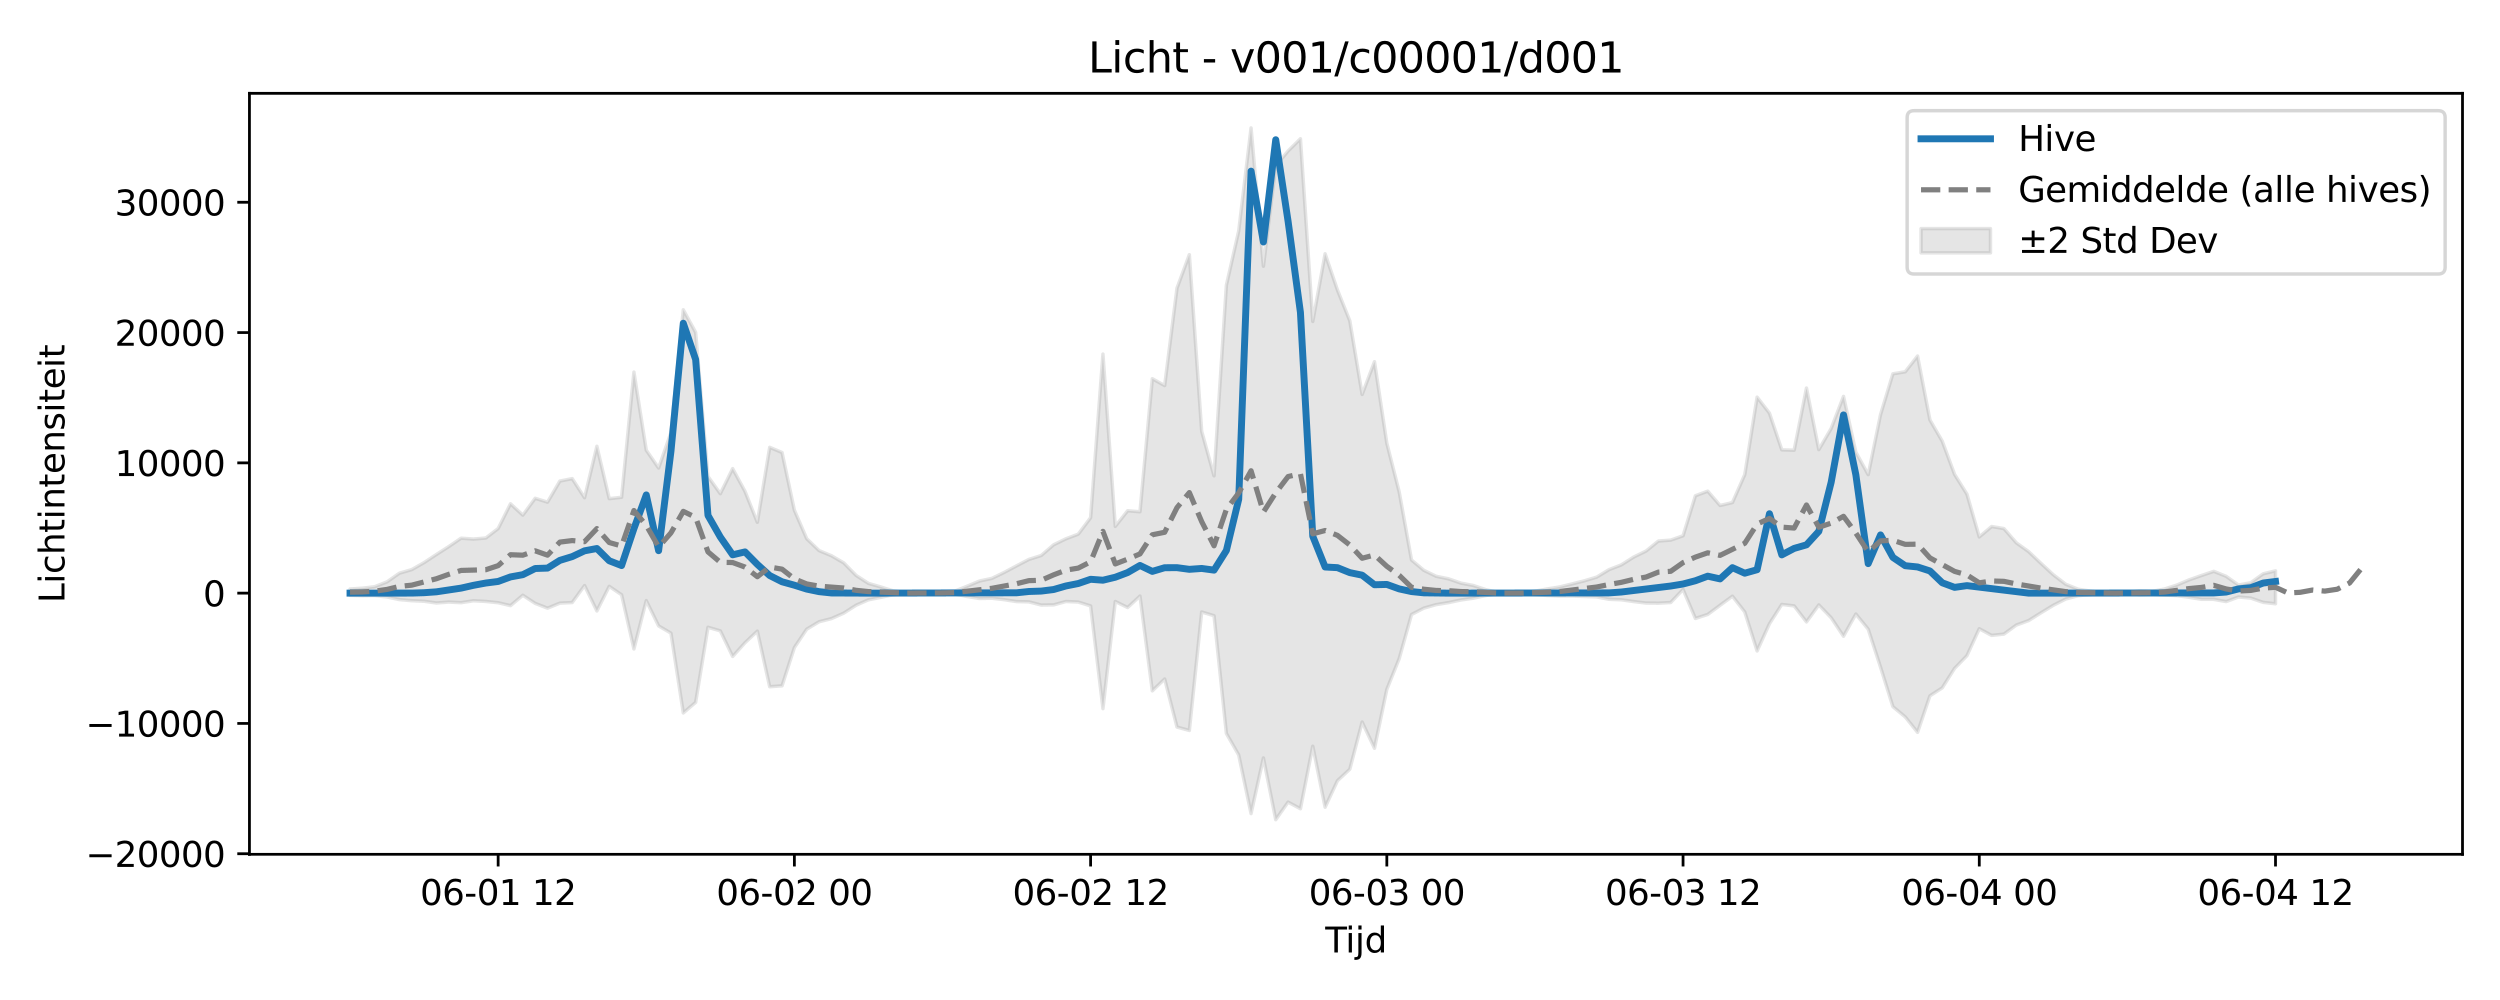 <?xml version="1.0" encoding="utf-8" standalone="no"?>
<!DOCTYPE svg PUBLIC "-//W3C//DTD SVG 1.1//EN"
  "http://www.w3.org/Graphics/SVG/1.1/DTD/svg11.dtd">
<svg xmlns:xlink="http://www.w3.org/1999/xlink" width="720pt" height="288pt" viewBox="0 0 720 288" xmlns="http://www.w3.org/2000/svg" version="1.1">
 <defs>
  <style type="text/css">*{stroke-linejoin: round; stroke-linecap: butt}</style>
 </defs>
 <g id="figure_1">
  <g id="patch_1">
   <path d="M 0 288 
L 720 288 
L 720 0 
L 0 0 
z
" style="fill: #ffffff"/>
  </g>
  <g id="axes_1">
   <g id="patch_2">
    <path d="M 71.84 246.04 
L 709.2 246.04 
L 709.2 26.88 
L 71.84 26.88 
z
" style="fill: #ffffff"/>
   </g>
   <g id="FillBetweenPolyCollection_1">
    <defs>
     <path id="m3bc9ae8de8" d="M 100.811 -118.368 
L 100.811 -116.542 
L 104.366 -116.411 
L 107.92 -116.476 
L 111.475 -116.068 
L 115.03 -115.317 
L 118.584 -115 
L 122.139 -114.838 
L 125.694 -114.338 
L 129.249 -114.604 
L 132.803 -114.428 
L 136.358 -114.98 
L 139.913 -114.783 
L 143.467 -114.416 
L 147.022 -113.574 
L 150.577 -116.566 
L 154.132 -114.227 
L 157.686 -112.846 
L 161.241 -114.295 
L 164.796 -114.468 
L 168.35 -119.355 
L 171.905 -112.042 
L 175.46 -119.131 
L 179.015 -116.706 
L 182.569 -101.097 
L 186.124 -115.022 
L 189.679 -107.732 
L 193.233 -105.656 
L 196.788 -82.675 
L 200.343 -85.717 
L 203.898 -107.345 
L 207.452 -106.304 
L 211.007 -98.937 
L 214.562 -102.887 
L 218.116 -106.236 
L 221.671 -90.218 
L 225.226 -90.483 
L 228.781 -101.502 
L 232.335 -106.797 
L 235.89 -108.932 
L 239.445 -109.838 
L 242.999 -111.414 
L 246.554 -113.691 
L 250.109 -115.256 
L 253.664 -115.963 
L 257.218 -116.721 
L 260.773 -117.114 
L 264.328 -117.173 
L 267.882 -117.147 
L 271.437 -116.974 
L 274.992 -116.913 
L 278.547 -116.209 
L 282.101 -115.632 
L 285.656 -115.706 
L 289.211 -115.296 
L 292.765 -114.743 
L 296.32 -114.662 
L 299.875 -113.744 
L 303.43 -113.79 
L 306.984 -114.767 
L 310.539 -114.609 
L 314.094 -113.494 
L 317.648 -83.909 
L 321.203 -114.769 
L 324.758 -113.027 
L 328.313 -116.335 
L 331.867 -89.032 
L 335.422 -92.454 
L 338.977 -78.601 
L 342.531 -77.619 
L 346.086 -111.748 
L 349.641 -110.667 
L 353.196 -76.762 
L 356.75 -70.55 
L 360.305 -53.676 
L 363.86 -69.714 
L 367.414 -51.922 
L 370.969 -56.99 
L 374.524 -55.078 
L 378.079 -73.093 
L 381.633 -55.512 
L 385.188 -63.145 
L 388.743 -66.466 
L 392.297 -80.051 
L 395.852 -72.497 
L 399.407 -89.466 
L 402.961 -98.288 
L 406.516 -111.013 
L 410.071 -112.862 
L 413.626 -113.867 
L 417.18 -114.45 
L 420.735 -115.207 
L 424.29 -115.715 
L 427.844 -116.474 
L 431.399 -117.042 
L 434.954 -117.163 
L 438.509 -117.105 
L 442.063 -116.818 
L 445.618 -116.49 
L 449.173 -116.327 
L 452.727 -116.335 
L 456.282 -116.211 
L 459.837 -116.088 
L 463.392 -115.4 
L 466.946 -115.257 
L 470.501 -114.748 
L 474.056 -114.319 
L 477.61 -114.281 
L 481.165 -114.474 
L 484.72 -118.237 
L 488.275 -109.886 
L 491.829 -111.037 
L 495.384 -113.679 
L 498.939 -116.298 
L 502.493 -111.75 
L 506.048 -100.527 
L 509.603 -108.36 
L 513.158 -113.921 
L 516.712 -113.504 
L 520.267 -108.886 
L 523.822 -113.78 
L 527.376 -110.085 
L 530.931 -104.758 
L 534.486 -111.155 
L 538.041 -106.798 
L 541.595 -95.864 
L 545.15 -84.483 
L 548.705 -81.524 
L 552.259 -77.085 
L 555.814 -87.599 
L 559.369 -89.896 
L 562.924 -95.508 
L 566.478 -99.164 
L 570.033 -106.927 
L 573.588 -105.001 
L 577.142 -105.38 
L 580.697 -107.979 
L 584.252 -109.278 
L 587.807 -111.51 
L 591.361 -113.676 
L 594.916 -115.475 
L 598.471 -116.423 
L 602.025 -116.783 
L 605.58 -117.111 
L 609.135 -117.161 
L 612.69 -117.074 
L 616.244 -116.767 
L 619.799 -116.905 
L 623.354 -116.623 
L 626.908 -116.463 
L 630.463 -115.977 
L 634.018 -115.4 
L 637.573 -115.385 
L 641.127 -114.74 
L 644.682 -116.063 
L 648.237 -115.742 
L 651.791 -114.517 
L 655.346 -114.112 
L 655.346 -123.602 
L 655.346 -123.602 
L 651.791 -122.743 
L 648.237 -120.179 
L 644.682 -119.507 
L 641.127 -122.024 
L 637.573 -123.455 
L 634.018 -122.253 
L 630.463 -121.003 
L 626.908 -119.496 
L 623.354 -118.355 
L 619.799 -117.7 
L 616.244 -117.825 
L 612.69 -117.336 
L 609.135 -117.202 
L 605.58 -117.274 
L 602.025 -117.771 
L 598.471 -118.316 
L 594.916 -119.749 
L 591.361 -122.471 
L 587.807 -125.749 
L 584.252 -129.126 
L 580.697 -131.671 
L 577.142 -135.767 
L 573.588 -136.364 
L 570.033 -133.36 
L 566.478 -145.688 
L 562.924 -151.374 
L 559.369 -160.934 
L 555.814 -167.066 
L 552.259 -185.469 
L 548.705 -180.927 
L 545.15 -180.34 
L 541.595 -168.589 
L 538.041 -151.301 
L 534.486 -157.775 
L 530.931 -173.839 
L 527.376 -164.59 
L 523.822 -158.505 
L 520.267 -176.241 
L 516.712 -158.339 
L 513.158 -158.448 
L 509.603 -169.01 
L 506.048 -173.617 
L 502.493 -151.319 
L 498.939 -143.264 
L 495.384 -142.425 
L 491.829 -146.547 
L 488.275 -145.221 
L 484.72 -133.698 
L 481.165 -132.447 
L 477.61 -132.18 
L 474.056 -129.299 
L 470.501 -127.566 
L 466.946 -125.317 
L 463.392 -123.938 
L 459.837 -121.782 
L 456.282 -120.725 
L 452.727 -119.825 
L 449.173 -118.956 
L 445.618 -118.391 
L 442.063 -117.731 
L 438.509 -117.281 
L 434.954 -117.197 
L 431.399 -117.373 
L 427.844 -118.205 
L 424.29 -119.386 
L 420.735 -120.063 
L 417.18 -121.301 
L 413.626 -122.028 
L 410.071 -123.747 
L 406.516 -126.723 
L 402.961 -146.358 
L 399.407 -160.338 
L 395.852 -183.832 
L 392.297 -174.4 
L 388.743 -195.613 
L 385.188 -204.48 
L 381.633 -214.916 
L 378.079 -195.42 
L 374.524 -248.044 
L 370.969 -244.509 
L 367.414 -240.238 
L 363.86 -211.309 
L 360.305 -251.158 
L 356.75 -221.505 
L 353.196 -205.843 
L 349.641 -150.961 
L 346.086 -163.799 
L 342.531 -214.655 
L 338.977 -205.022 
L 335.422 -176.954 
L 331.867 -178.935 
L 328.313 -140.609 
L 324.758 -140.908 
L 321.203 -136.405 
L 317.648 -186.025 
L 314.094 -138.908 
L 310.539 -134.164 
L 306.984 -132.825 
L 303.43 -131.094 
L 299.875 -128.018 
L 296.32 -126.888 
L 292.765 -125.036 
L 289.211 -123.146 
L 285.656 -121.424 
L 282.101 -120.665 
L 278.547 -119.182 
L 274.992 -117.756 
L 271.437 -117.513 
L 267.882 -117.219 
L 264.328 -117.181 
L 260.773 -117.267 
L 257.218 -117.843 
L 253.664 -118.955 
L 250.109 -119.991 
L 246.554 -122.285 
L 242.999 -125.894 
L 239.445 -127.955 
L 235.89 -129.436 
L 232.335 -132.858 
L 228.781 -141.063 
L 225.226 -157.684 
L 221.671 -159.173 
L 218.116 -137.577 
L 214.562 -146.487 
L 211.007 -153.04 
L 207.452 -145.812 
L 203.898 -150.787 
L 200.343 -192.274 
L 196.788 -198.785 
L 193.233 -163.417 
L 189.679 -153.207 
L 186.124 -158.351 
L 182.569 -180.84 
L 179.015 -144.785 
L 175.46 -144.386 
L 171.905 -159.477 
L 168.35 -144.65 
L 164.796 -150.162 
L 161.241 -149.453 
L 157.686 -143.379 
L 154.132 -144.494 
L 150.577 -139.647 
L 147.022 -142.907 
L 143.467 -135.78 
L 139.913 -133.05 
L 136.358 -132.753 
L 132.803 -133.004 
L 129.249 -130.592 
L 125.694 -128.315 
L 122.139 -125.974 
L 118.584 -123.953 
L 115.03 -122.923 
L 111.475 -120.432 
L 107.92 -119.028 
L 104.366 -118.608 
L 100.811 -118.368 
z
" style="stroke: #808080; stroke-opacity: 0.2"/>
    </defs>
    <g clip-path="url(#p874b147597)">
     <use xlink:href="#m3bc9ae8de8" x="0" y="288" style="fill: #808080; fill-opacity: 0.2; stroke: #808080; stroke-opacity: 0.2"/>
    </g>
   </g>
   <g id="matplotlib.axis_1">
    <g id="xtick_1">
     <g id="line2d_1">
      <defs>
       <path id="m1752531f76" d="M 0 0 
L 0 3.5 
" style="stroke: #000000; stroke-width: 0.8"/>
      </defs>
      <g>
       <use xlink:href="#m1752531f76" x="143.467" y="246.04" style="stroke: #000000; stroke-width: 0.8"/>
      </g>
     </g>
     <g id="text_1">
      <!-- 06-01 12 -->
      <g transform="translate(120.987 260.638) scale(0.1 -0.1)">
       <defs>
        <path id="DejaVuSans-30" d="M 2034 4250 
Q 1547 4250 1301 3770 
Q 1056 3291 1056 2328 
Q 1056 1369 1301 889 
Q 1547 409 2034 409 
Q 2525 409 2770 889 
Q 3016 1369 3016 2328 
Q 3016 3291 2770 3770 
Q 2525 4250 2034 4250 
z
M 2034 4750 
Q 2819 4750 3233 4129 
Q 3647 3509 3647 2328 
Q 3647 1150 3233 529 
Q 2819 -91 2034 -91 
Q 1250 -91 836 529 
Q 422 1150 422 2328 
Q 422 3509 836 4129 
Q 1250 4750 2034 4750 
z
" transform="scale(0.016)"/>
        <path id="DejaVuSans-36" d="M 2113 2584 
Q 1688 2584 1439 2293 
Q 1191 2003 1191 1497 
Q 1191 994 1439 701 
Q 1688 409 2113 409 
Q 2538 409 2786 701 
Q 3034 994 3034 1497 
Q 3034 2003 2786 2293 
Q 2538 2584 2113 2584 
z
M 3366 4563 
L 3366 3988 
Q 3128 4100 2886 4159 
Q 2644 4219 2406 4219 
Q 1781 4219 1451 3797 
Q 1122 3375 1075 2522 
Q 1259 2794 1537 2939 
Q 1816 3084 2150 3084 
Q 2853 3084 3261 2657 
Q 3669 2231 3669 1497 
Q 3669 778 3244 343 
Q 2819 -91 2113 -91 
Q 1303 -91 875 529 
Q 447 1150 447 2328 
Q 447 3434 972 4092 
Q 1497 4750 2381 4750 
Q 2619 4750 2861 4703 
Q 3103 4656 3366 4563 
z
" transform="scale(0.016)"/>
        <path id="DejaVuSans-2d" d="M 313 2009 
L 1997 2009 
L 1997 1497 
L 313 1497 
L 313 2009 
z
" transform="scale(0.016)"/>
        <path id="DejaVuSans-31" d="M 794 531 
L 1825 531 
L 1825 4091 
L 703 3866 
L 703 4441 
L 1819 4666 
L 2450 4666 
L 2450 531 
L 3481 531 
L 3481 0 
L 794 0 
L 794 531 
z
" transform="scale(0.016)"/>
        <path id="DejaVuSans-20" transform="scale(0.016)"/>
        <path id="DejaVuSans-32" d="M 1228 531 
L 3431 531 
L 3431 0 
L 469 0 
L 469 531 
Q 828 903 1448 1529 
Q 2069 2156 2228 2338 
Q 2531 2678 2651 2914 
Q 2772 3150 2772 3378 
Q 2772 3750 2511 3984 
Q 2250 4219 1831 4219 
Q 1534 4219 1204 4116 
Q 875 4013 500 3803 
L 500 4441 
Q 881 4594 1212 4672 
Q 1544 4750 1819 4750 
Q 2544 4750 2975 4387 
Q 3406 4025 3406 3419 
Q 3406 3131 3298 2873 
Q 3191 2616 2906 2266 
Q 2828 2175 2409 1742 
Q 1991 1309 1228 531 
z
" transform="scale(0.016)"/>
       </defs>
       <use xlink:href="#DejaVuSans-30"/>
       <use xlink:href="#DejaVuSans-36" transform="translate(63.623 0)"/>
       <use xlink:href="#DejaVuSans-2d" transform="translate(127.246 0)"/>
       <use xlink:href="#DejaVuSans-30" transform="translate(163.33 0)"/>
       <use xlink:href="#DejaVuSans-31" transform="translate(226.953 0)"/>
       <use xlink:href="#DejaVuSans-20" transform="translate(290.576 0)"/>
       <use xlink:href="#DejaVuSans-31" transform="translate(322.363 0)"/>
       <use xlink:href="#DejaVuSans-32" transform="translate(385.986 0)"/>
      </g>
     </g>
    </g>
    <g id="xtick_2">
     <g id="line2d_2">
      <g>
       <use xlink:href="#m1752531f76" x="228.781" y="246.04" style="stroke: #000000; stroke-width: 0.8"/>
      </g>
     </g>
     <g id="text_2">
      <!-- 06-02 00 -->
      <g transform="translate(206.3 260.638) scale(0.1 -0.1)">
       <use xlink:href="#DejaVuSans-30"/>
       <use xlink:href="#DejaVuSans-36" transform="translate(63.623 0)"/>
       <use xlink:href="#DejaVuSans-2d" transform="translate(127.246 0)"/>
       <use xlink:href="#DejaVuSans-30" transform="translate(163.33 0)"/>
       <use xlink:href="#DejaVuSans-32" transform="translate(226.953 0)"/>
       <use xlink:href="#DejaVuSans-20" transform="translate(290.576 0)"/>
       <use xlink:href="#DejaVuSans-30" transform="translate(322.363 0)"/>
       <use xlink:href="#DejaVuSans-30" transform="translate(385.986 0)"/>
      </g>
     </g>
    </g>
    <g id="xtick_3">
     <g id="line2d_3">
      <g>
       <use xlink:href="#m1752531f76" x="314.094" y="246.04" style="stroke: #000000; stroke-width: 0.8"/>
      </g>
     </g>
     <g id="text_3">
      <!-- 06-02 12 -->
      <g transform="translate(291.613 260.638) scale(0.1 -0.1)">
       <use xlink:href="#DejaVuSans-30"/>
       <use xlink:href="#DejaVuSans-36" transform="translate(63.623 0)"/>
       <use xlink:href="#DejaVuSans-2d" transform="translate(127.246 0)"/>
       <use xlink:href="#DejaVuSans-30" transform="translate(163.33 0)"/>
       <use xlink:href="#DejaVuSans-32" transform="translate(226.953 0)"/>
       <use xlink:href="#DejaVuSans-20" transform="translate(290.576 0)"/>
       <use xlink:href="#DejaVuSans-31" transform="translate(322.363 0)"/>
       <use xlink:href="#DejaVuSans-32" transform="translate(385.986 0)"/>
      </g>
     </g>
    </g>
    <g id="xtick_4">
     <g id="line2d_4">
      <g>
       <use xlink:href="#m1752531f76" x="399.407" y="246.04" style="stroke: #000000; stroke-width: 0.8"/>
      </g>
     </g>
     <g id="text_4">
      <!-- 06-03 00 -->
      <g transform="translate(376.926 260.638) scale(0.1 -0.1)">
       <defs>
        <path id="DejaVuSans-33" d="M 2597 2516 
Q 3050 2419 3304 2112 
Q 3559 1806 3559 1356 
Q 3559 666 3084 287 
Q 2609 -91 1734 -91 
Q 1441 -91 1130 -33 
Q 819 25 488 141 
L 488 750 
Q 750 597 1062 519 
Q 1375 441 1716 441 
Q 2309 441 2620 675 
Q 2931 909 2931 1356 
Q 2931 1769 2642 2001 
Q 2353 2234 1838 2234 
L 1294 2234 
L 1294 2753 
L 1863 2753 
Q 2328 2753 2575 2939 
Q 2822 3125 2822 3475 
Q 2822 3834 2567 4026 
Q 2313 4219 1838 4219 
Q 1578 4219 1281 4162 
Q 984 4106 628 3988 
L 628 4550 
Q 988 4650 1302 4700 
Q 1616 4750 1894 4750 
Q 2613 4750 3031 4423 
Q 3450 4097 3450 3541 
Q 3450 3153 3228 2886 
Q 3006 2619 2597 2516 
z
" transform="scale(0.016)"/>
       </defs>
       <use xlink:href="#DejaVuSans-30"/>
       <use xlink:href="#DejaVuSans-36" transform="translate(63.623 0)"/>
       <use xlink:href="#DejaVuSans-2d" transform="translate(127.246 0)"/>
       <use xlink:href="#DejaVuSans-30" transform="translate(163.33 0)"/>
       <use xlink:href="#DejaVuSans-33" transform="translate(226.953 0)"/>
       <use xlink:href="#DejaVuSans-20" transform="translate(290.576 0)"/>
       <use xlink:href="#DejaVuSans-30" transform="translate(322.363 0)"/>
       <use xlink:href="#DejaVuSans-30" transform="translate(385.986 0)"/>
      </g>
     </g>
    </g>
    <g id="xtick_5">
     <g id="line2d_5">
      <g>
       <use xlink:href="#m1752531f76" x="484.72" y="246.04" style="stroke: #000000; stroke-width: 0.8"/>
      </g>
     </g>
     <g id="text_5">
      <!-- 06-03 12 -->
      <g transform="translate(462.239 260.638) scale(0.1 -0.1)">
       <use xlink:href="#DejaVuSans-30"/>
       <use xlink:href="#DejaVuSans-36" transform="translate(63.623 0)"/>
       <use xlink:href="#DejaVuSans-2d" transform="translate(127.246 0)"/>
       <use xlink:href="#DejaVuSans-30" transform="translate(163.33 0)"/>
       <use xlink:href="#DejaVuSans-33" transform="translate(226.953 0)"/>
       <use xlink:href="#DejaVuSans-20" transform="translate(290.576 0)"/>
       <use xlink:href="#DejaVuSans-31" transform="translate(322.363 0)"/>
       <use xlink:href="#DejaVuSans-32" transform="translate(385.986 0)"/>
      </g>
     </g>
    </g>
    <g id="xtick_6">
     <g id="line2d_6">
      <g>
       <use xlink:href="#m1752531f76" x="570.033" y="246.04" style="stroke: #000000; stroke-width: 0.8"/>
      </g>
     </g>
     <g id="text_6">
      <!-- 06-04 00 -->
      <g transform="translate(547.553 260.638) scale(0.1 -0.1)">
       <defs>
        <path id="DejaVuSans-34" d="M 2419 4116 
L 825 1625 
L 2419 1625 
L 2419 4116 
z
M 2253 4666 
L 3047 4666 
L 3047 1625 
L 3713 1625 
L 3713 1100 
L 3047 1100 
L 3047 0 
L 2419 0 
L 2419 1100 
L 313 1100 
L 313 1709 
L 2253 4666 
z
" transform="scale(0.016)"/>
       </defs>
       <use xlink:href="#DejaVuSans-30"/>
       <use xlink:href="#DejaVuSans-36" transform="translate(63.623 0)"/>
       <use xlink:href="#DejaVuSans-2d" transform="translate(127.246 0)"/>
       <use xlink:href="#DejaVuSans-30" transform="translate(163.33 0)"/>
       <use xlink:href="#DejaVuSans-34" transform="translate(226.953 0)"/>
       <use xlink:href="#DejaVuSans-20" transform="translate(290.576 0)"/>
       <use xlink:href="#DejaVuSans-30" transform="translate(322.363 0)"/>
       <use xlink:href="#DejaVuSans-30" transform="translate(385.986 0)"/>
      </g>
     </g>
    </g>
    <g id="xtick_7">
     <g id="line2d_7">
      <g>
       <use xlink:href="#m1752531f76" x="655.346" y="246.04" style="stroke: #000000; stroke-width: 0.8"/>
      </g>
     </g>
     <g id="text_7">
      <!-- 06-04 12 -->
      <g transform="translate(632.866 260.638) scale(0.1 -0.1)">
       <use xlink:href="#DejaVuSans-30"/>
       <use xlink:href="#DejaVuSans-36" transform="translate(63.623 0)"/>
       <use xlink:href="#DejaVuSans-2d" transform="translate(127.246 0)"/>
       <use xlink:href="#DejaVuSans-30" transform="translate(163.33 0)"/>
       <use xlink:href="#DejaVuSans-34" transform="translate(226.953 0)"/>
       <use xlink:href="#DejaVuSans-20" transform="translate(290.576 0)"/>
       <use xlink:href="#DejaVuSans-31" transform="translate(322.363 0)"/>
       <use xlink:href="#DejaVuSans-32" transform="translate(385.986 0)"/>
      </g>
     </g>
    </g>
    <g id="text_8">
     <!-- Tijd -->
     <g transform="translate(381.67 274.317) scale(0.1 -0.1)">
      <defs>
       <path id="DejaVuSans-54" d="M -19 4666 
L 3928 4666 
L 3928 4134 
L 2272 4134 
L 2272 0 
L 1638 0 
L 1638 4134 
L -19 4134 
L -19 4666 
z
" transform="scale(0.016)"/>
       <path id="DejaVuSans-69" d="M 603 3500 
L 1178 3500 
L 1178 0 
L 603 0 
L 603 3500 
z
M 603 4863 
L 1178 4863 
L 1178 4134 
L 603 4134 
L 603 4863 
z
" transform="scale(0.016)"/>
       <path id="DejaVuSans-6a" d="M 603 3500 
L 1178 3500 
L 1178 -63 
Q 1178 -731 923 -1031 
Q 669 -1331 103 -1331 
L -116 -1331 
L -116 -844 
L 38 -844 
Q 366 -844 484 -692 
Q 603 -541 603 -63 
L 603 3500 
z
M 603 4863 
L 1178 4863 
L 1178 4134 
L 603 4134 
L 603 4863 
z
" transform="scale(0.016)"/>
       <path id="DejaVuSans-64" d="M 2906 2969 
L 2906 4863 
L 3481 4863 
L 3481 0 
L 2906 0 
L 2906 525 
Q 2725 213 2448 61 
Q 2172 -91 1784 -91 
Q 1150 -91 751 415 
Q 353 922 353 1747 
Q 353 2572 751 3078 
Q 1150 3584 1784 3584 
Q 2172 3584 2448 3432 
Q 2725 3281 2906 2969 
z
M 947 1747 
Q 947 1113 1208 752 
Q 1469 391 1925 391 
Q 2381 391 2643 752 
Q 2906 1113 2906 1747 
Q 2906 2381 2643 2742 
Q 2381 3103 1925 3103 
Q 1469 3103 1208 2742 
Q 947 2381 947 1747 
z
" transform="scale(0.016)"/>
      </defs>
      <use xlink:href="#DejaVuSans-54"/>
      <use xlink:href="#DejaVuSans-69" transform="translate(57.959 0)"/>
      <use xlink:href="#DejaVuSans-6a" transform="translate(85.742 0)"/>
      <use xlink:href="#DejaVuSans-64" transform="translate(113.525 0)"/>
     </g>
    </g>
   </g>
   <g id="matplotlib.axis_2">
    <g id="ytick_1">
     <g id="line2d_8">
      <defs>
       <path id="ma7df3b7048" d="M 0 0 
L -3.5 0 
" style="stroke: #000000; stroke-width: 0.8"/>
      </defs>
      <g>
       <use xlink:href="#ma7df3b7048" x="71.84" y="245.87" style="stroke: #000000; stroke-width: 0.8"/>
      </g>
     </g>
     <g id="text_9">
      <!-- −20000 -->
      <g transform="translate(24.648 249.669) scale(0.1 -0.1)">
       <defs>
        <path id="DejaVuSans-2212" d="M 678 2272 
L 4684 2272 
L 4684 1741 
L 678 1741 
L 678 2272 
z
" transform="scale(0.016)"/>
       </defs>
       <use xlink:href="#DejaVuSans-2212"/>
       <use xlink:href="#DejaVuSans-32" transform="translate(83.789 0)"/>
       <use xlink:href="#DejaVuSans-30" transform="translate(147.412 0)"/>
       <use xlink:href="#DejaVuSans-30" transform="translate(211.035 0)"/>
       <use xlink:href="#DejaVuSans-30" transform="translate(274.658 0)"/>
       <use xlink:href="#DejaVuSans-30" transform="translate(338.281 0)"/>
      </g>
     </g>
    </g>
    <g id="ytick_2">
     <g id="line2d_9">
      <g>
       <use xlink:href="#ma7df3b7048" x="71.84" y="208.347" style="stroke: #000000; stroke-width: 0.8"/>
      </g>
     </g>
     <g id="text_10">
      <!-- −10000 -->
      <g transform="translate(24.648 212.146) scale(0.1 -0.1)">
       <use xlink:href="#DejaVuSans-2212"/>
       <use xlink:href="#DejaVuSans-31" transform="translate(83.789 0)"/>
       <use xlink:href="#DejaVuSans-30" transform="translate(147.412 0)"/>
       <use xlink:href="#DejaVuSans-30" transform="translate(211.035 0)"/>
       <use xlink:href="#DejaVuSans-30" transform="translate(274.658 0)"/>
       <use xlink:href="#DejaVuSans-30" transform="translate(338.281 0)"/>
      </g>
     </g>
    </g>
    <g id="ytick_3">
     <g id="line2d_10">
      <g>
       <use xlink:href="#ma7df3b7048" x="71.84" y="170.824" style="stroke: #000000; stroke-width: 0.8"/>
      </g>
     </g>
     <g id="text_11">
      <!-- 0 -->
      <g transform="translate(58.477 174.623) scale(0.1 -0.1)">
       <use xlink:href="#DejaVuSans-30"/>
      </g>
     </g>
    </g>
    <g id="ytick_4">
     <g id="line2d_11">
      <g>
       <use xlink:href="#ma7df3b7048" x="71.84" y="133.301" style="stroke: #000000; stroke-width: 0.8"/>
      </g>
     </g>
     <g id="text_12">
      <!-- 10000 -->
      <g transform="translate(33.028 137.1) scale(0.1 -0.1)">
       <use xlink:href="#DejaVuSans-31"/>
       <use xlink:href="#DejaVuSans-30" transform="translate(63.623 0)"/>
       <use xlink:href="#DejaVuSans-30" transform="translate(127.246 0)"/>
       <use xlink:href="#DejaVuSans-30" transform="translate(190.869 0)"/>
       <use xlink:href="#DejaVuSans-30" transform="translate(254.492 0)"/>
      </g>
     </g>
    </g>
    <g id="ytick_5">
     <g id="line2d_12">
      <g>
       <use xlink:href="#ma7df3b7048" x="71.84" y="95.778" style="stroke: #000000; stroke-width: 0.8"/>
      </g>
     </g>
     <g id="text_13">
      <!-- 20000 -->
      <g transform="translate(33.028 99.577) scale(0.1 -0.1)">
       <use xlink:href="#DejaVuSans-32"/>
       <use xlink:href="#DejaVuSans-30" transform="translate(63.623 0)"/>
       <use xlink:href="#DejaVuSans-30" transform="translate(127.246 0)"/>
       <use xlink:href="#DejaVuSans-30" transform="translate(190.869 0)"/>
       <use xlink:href="#DejaVuSans-30" transform="translate(254.492 0)"/>
      </g>
     </g>
    </g>
    <g id="ytick_6">
     <g id="line2d_13">
      <g>
       <use xlink:href="#ma7df3b7048" x="71.84" y="58.254" style="stroke: #000000; stroke-width: 0.8"/>
      </g>
     </g>
     <g id="text_14">
      <!-- 30000 -->
      <g transform="translate(33.028 62.054) scale(0.1 -0.1)">
       <use xlink:href="#DejaVuSans-33"/>
       <use xlink:href="#DejaVuSans-30" transform="translate(63.623 0)"/>
       <use xlink:href="#DejaVuSans-30" transform="translate(127.246 0)"/>
       <use xlink:href="#DejaVuSans-30" transform="translate(190.869 0)"/>
       <use xlink:href="#DejaVuSans-30" transform="translate(254.492 0)"/>
      </g>
     </g>
    </g>
    <g id="text_15">
     <!-- Lichtintensiteit -->
     <g transform="translate(18.568 173.656) rotate(-90) scale(0.1 -0.1)">
      <defs>
       <path id="DejaVuSans-4c" d="M 628 4666 
L 1259 4666 
L 1259 531 
L 3531 531 
L 3531 0 
L 628 0 
L 628 4666 
z
" transform="scale(0.016)"/>
       <path id="DejaVuSans-63" d="M 3122 3366 
L 3122 2828 
Q 2878 2963 2633 3030 
Q 2388 3097 2138 3097 
Q 1578 3097 1268 2742 
Q 959 2388 959 1747 
Q 959 1106 1268 751 
Q 1578 397 2138 397 
Q 2388 397 2633 464 
Q 2878 531 3122 666 
L 3122 134 
Q 2881 22 2623 -34 
Q 2366 -91 2075 -91 
Q 1284 -91 818 406 
Q 353 903 353 1747 
Q 353 2603 823 3093 
Q 1294 3584 2113 3584 
Q 2378 3584 2631 3529 
Q 2884 3475 3122 3366 
z
" transform="scale(0.016)"/>
       <path id="DejaVuSans-68" d="M 3513 2113 
L 3513 0 
L 2938 0 
L 2938 2094 
Q 2938 2591 2744 2837 
Q 2550 3084 2163 3084 
Q 1697 3084 1428 2787 
Q 1159 2491 1159 1978 
L 1159 0 
L 581 0 
L 581 4863 
L 1159 4863 
L 1159 2956 
Q 1366 3272 1645 3428 
Q 1925 3584 2291 3584 
Q 2894 3584 3203 3211 
Q 3513 2838 3513 2113 
z
" transform="scale(0.016)"/>
       <path id="DejaVuSans-74" d="M 1172 4494 
L 1172 3500 
L 2356 3500 
L 2356 3053 
L 1172 3053 
L 1172 1153 
Q 1172 725 1289 603 
Q 1406 481 1766 481 
L 2356 481 
L 2356 0 
L 1766 0 
Q 1100 0 847 248 
Q 594 497 594 1153 
L 594 3053 
L 172 3053 
L 172 3500 
L 594 3500 
L 594 4494 
L 1172 4494 
z
" transform="scale(0.016)"/>
       <path id="DejaVuSans-6e" d="M 3513 2113 
L 3513 0 
L 2938 0 
L 2938 2094 
Q 2938 2591 2744 2837 
Q 2550 3084 2163 3084 
Q 1697 3084 1428 2787 
Q 1159 2491 1159 1978 
L 1159 0 
L 581 0 
L 581 3500 
L 1159 3500 
L 1159 2956 
Q 1366 3272 1645 3428 
Q 1925 3584 2291 3584 
Q 2894 3584 3203 3211 
Q 3513 2838 3513 2113 
z
" transform="scale(0.016)"/>
       <path id="DejaVuSans-65" d="M 3597 1894 
L 3597 1613 
L 953 1613 
Q 991 1019 1311 708 
Q 1631 397 2203 397 
Q 2534 397 2845 478 
Q 3156 559 3463 722 
L 3463 178 
Q 3153 47 2828 -22 
Q 2503 -91 2169 -91 
Q 1331 -91 842 396 
Q 353 884 353 1716 
Q 353 2575 817 3079 
Q 1281 3584 2069 3584 
Q 2775 3584 3186 3129 
Q 3597 2675 3597 1894 
z
M 3022 2063 
Q 3016 2534 2758 2815 
Q 2500 3097 2075 3097 
Q 1594 3097 1305 2825 
Q 1016 2553 972 2059 
L 3022 2063 
z
" transform="scale(0.016)"/>
       <path id="DejaVuSans-73" d="M 2834 3397 
L 2834 2853 
Q 2591 2978 2328 3040 
Q 2066 3103 1784 3103 
Q 1356 3103 1142 2972 
Q 928 2841 928 2578 
Q 928 2378 1081 2264 
Q 1234 2150 1697 2047 
L 1894 2003 
Q 2506 1872 2764 1633 
Q 3022 1394 3022 966 
Q 3022 478 2636 193 
Q 2250 -91 1575 -91 
Q 1294 -91 989 -36 
Q 684 19 347 128 
L 347 722 
Q 666 556 975 473 
Q 1284 391 1588 391 
Q 1994 391 2212 530 
Q 2431 669 2431 922 
Q 2431 1156 2273 1281 
Q 2116 1406 1581 1522 
L 1381 1569 
Q 847 1681 609 1914 
Q 372 2147 372 2553 
Q 372 3047 722 3315 
Q 1072 3584 1716 3584 
Q 2034 3584 2315 3537 
Q 2597 3491 2834 3397 
z
" transform="scale(0.016)"/>
      </defs>
      <use xlink:href="#DejaVuSans-4c"/>
      <use xlink:href="#DejaVuSans-69" transform="translate(55.713 0)"/>
      <use xlink:href="#DejaVuSans-63" transform="translate(83.496 0)"/>
      <use xlink:href="#DejaVuSans-68" transform="translate(138.477 0)"/>
      <use xlink:href="#DejaVuSans-74" transform="translate(201.855 0)"/>
      <use xlink:href="#DejaVuSans-69" transform="translate(241.064 0)"/>
      <use xlink:href="#DejaVuSans-6e" transform="translate(268.848 0)"/>
      <use xlink:href="#DejaVuSans-74" transform="translate(332.227 0)"/>
      <use xlink:href="#DejaVuSans-65" transform="translate(371.436 0)"/>
      <use xlink:href="#DejaVuSans-6e" transform="translate(432.959 0)"/>
      <use xlink:href="#DejaVuSans-73" transform="translate(496.338 0)"/>
      <use xlink:href="#DejaVuSans-69" transform="translate(548.438 0)"/>
      <use xlink:href="#DejaVuSans-74" transform="translate(576.221 0)"/>
      <use xlink:href="#DejaVuSans-65" transform="translate(615.43 0)"/>
      <use xlink:href="#DejaVuSans-69" transform="translate(676.953 0)"/>
      <use xlink:href="#DejaVuSans-74" transform="translate(704.736 0)"/>
     </g>
    </g>
   </g>
   <g id="line2d_14">
    <path d="M 100.811 170.824 
L 118.584 170.81 
L 122.139 170.696 
L 125.694 170.444 
L 132.803 169.376 
L 136.358 168.571 
L 139.913 167.914 
L 143.467 167.461 
L 147.022 166.152 
L 150.577 165.505 
L 154.132 163.729 
L 157.686 163.613 
L 161.241 161.387 
L 164.796 160.301 
L 168.35 158.636 
L 171.905 157.97 
L 175.46 161.499 
L 179.015 162.883 
L 182.569 152.248 
L 186.124 142.543 
L 189.679 158.594 
L 193.233 129.978 
L 196.788 93.093 
L 200.343 103.53 
L 203.898 148.437 
L 207.452 154.669 
L 211.007 159.785 
L 214.562 158.949 
L 218.116 162.542 
L 221.671 165.755 
L 225.226 167.551 
L 228.781 168.536 
L 232.335 169.658 
L 235.89 170.397 
L 239.445 170.774 
L 250.109 170.824 
L 292.765 170.726 
L 296.32 170.35 
L 299.875 170.23 
L 303.43 169.786 
L 306.984 168.759 
L 310.539 168.054 
L 314.094 166.835 
L 317.648 167.1 
L 321.203 166.241 
L 324.758 164.899 
L 328.313 162.85 
L 331.867 164.562 
L 335.422 163.502 
L 338.977 163.489 
L 342.531 163.968 
L 346.086 163.715 
L 349.641 164.196 
L 353.196 158.547 
L 356.75 143.797 
L 360.305 49.293 
L 363.86 69.691 
L 367.414 40.25 
L 370.969 63.74 
L 374.524 89.972 
L 378.079 154.446 
L 381.633 163.296 
L 385.188 163.486 
L 388.743 164.917 
L 392.297 165.647 
L 395.852 168.41 
L 399.407 168.318 
L 402.961 169.6 
L 406.516 170.372 
L 410.071 170.737 
L 417.18 170.824 
L 463.392 170.754 
L 466.946 170.502 
L 481.165 168.773 
L 484.72 168.19 
L 488.275 167.255 
L 491.829 165.935 
L 495.384 166.723 
L 498.939 163.485 
L 502.493 165.082 
L 506.048 164.078 
L 509.603 147.96 
L 513.158 159.806 
L 516.712 157.943 
L 520.267 156.915 
L 523.822 153.027 
L 527.376 138.878 
L 530.931 119.499 
L 534.486 136.745 
L 538.041 162.32 
L 541.595 154.056 
L 545.15 160.524 
L 548.705 162.926 
L 552.259 163.285 
L 555.814 164.432 
L 559.369 167.841 
L 562.924 169.161 
L 566.478 168.66 
L 584.252 170.822 
L 637.573 170.76 
L 641.127 170.507 
L 644.682 169.606 
L 648.237 169.255 
L 651.791 167.916 
L 655.346 167.466 
L 655.346 167.466 
" clip-path="url(#p874b147597)" style="fill: none; stroke: #1f77b4; stroke-width: 2; stroke-linecap: square"/>
   </g>
   <g id="line2d_15">
    <path d="M 100.811 170.545 
L 104.366 170.491 
L 107.92 170.248 
L 111.475 169.75 
L 115.03 168.88 
L 118.584 168.523 
L 125.694 166.673 
L 129.249 165.402 
L 132.803 164.284 
L 139.913 164.083 
L 143.467 162.902 
L 147.022 159.76 
L 150.577 159.894 
L 154.132 158.639 
L 157.686 159.887 
L 161.241 156.126 
L 164.796 155.685 
L 168.35 155.998 
L 171.905 152.24 
L 175.46 156.242 
L 179.015 157.254 
L 182.569 147.031 
L 186.124 151.313 
L 189.679 157.53 
L 193.233 153.463 
L 196.788 147.27 
L 200.343 149.005 
L 203.898 158.934 
L 207.452 161.942 
L 211.007 162.011 
L 214.562 163.313 
L 218.116 166.093 
L 221.671 163.304 
L 225.226 163.916 
L 228.781 166.717 
L 232.335 168.172 
L 235.89 168.816 
L 242.999 169.346 
L 246.554 170.012 
L 250.109 170.377 
L 260.773 170.809 
L 271.437 170.756 
L 274.992 170.666 
L 282.101 169.852 
L 285.656 169.435 
L 292.765 168.111 
L 296.32 167.225 
L 299.875 167.119 
L 303.43 165.558 
L 306.984 164.204 
L 310.539 163.613 
L 314.094 161.799 
L 317.648 153.033 
L 321.203 162.413 
L 324.758 161.032 
L 328.313 159.528 
L 331.867 154.016 
L 335.422 153.296 
L 338.977 146.188 
L 342.531 141.863 
L 346.086 150.226 
L 349.641 157.186 
L 353.196 146.697 
L 356.75 141.972 
L 360.305 135.583 
L 363.86 147.489 
L 367.414 141.92 
L 370.969 137.25 
L 374.524 136.439 
L 378.079 153.744 
L 381.633 152.786 
L 385.188 154.187 
L 388.743 156.961 
L 392.297 160.775 
L 395.852 159.836 
L 399.407 163.098 
L 402.961 165.677 
L 406.516 169.132 
L 410.071 169.696 
L 413.626 170.052 
L 417.18 170.125 
L 420.735 170.365 
L 424.29 170.449 
L 431.399 170.793 
L 438.509 170.807 
L 445.618 170.56 
L 449.173 170.359 
L 459.837 169.065 
L 463.392 168.331 
L 466.946 167.713 
L 470.501 166.843 
L 474.056 166.191 
L 477.61 164.769 
L 481.165 164.539 
L 484.72 162.032 
L 488.275 160.447 
L 491.829 159.208 
L 495.384 159.948 
L 502.493 156.466 
L 506.048 150.928 
L 509.603 149.315 
L 513.158 151.816 
L 516.712 152.078 
L 520.267 145.437 
L 523.822 151.857 
L 527.376 150.662 
L 530.931 148.701 
L 534.486 153.535 
L 538.041 158.951 
L 541.595 155.774 
L 545.15 155.589 
L 548.705 156.774 
L 552.259 156.723 
L 555.814 160.667 
L 562.924 164.559 
L 566.478 165.574 
L 570.033 167.857 
L 573.588 167.317 
L 577.142 167.427 
L 580.697 168.175 
L 587.807 169.371 
L 594.916 170.388 
L 598.471 170.631 
L 609.135 170.819 
L 619.799 170.698 
L 623.354 170.511 
L 630.463 169.51 
L 634.018 169.174 
L 637.573 168.58 
L 641.127 169.618 
L 644.682 170.215 
L 648.237 170.04 
L 651.791 169.37 
L 655.346 169.143 
L 658.901 170.771 
L 662.456 170.588 
L 666.01 169.931 
L 669.565 170.236 
L 673.12 169.7 
L 676.674 167.907 
L 680.229 163.529 
L 680.229 163.529 
" clip-path="url(#p874b147597)" style="fill: none; stroke-dasharray: 5.55,2.4; stroke-dashoffset: 0; stroke: #808080; stroke-width: 1.5"/>
   </g>
   <g id="patch_3">
    <path d="M 71.84 246.04 
L 71.84 26.88 
" style="fill: none; stroke: #000000; stroke-width: 0.8; stroke-linejoin: miter; stroke-linecap: square"/>
   </g>
   <g id="patch_4">
    <path d="M 709.2 246.04 
L 709.2 26.88 
" style="fill: none; stroke: #000000; stroke-width: 0.8; stroke-linejoin: miter; stroke-linecap: square"/>
   </g>
   <g id="patch_5">
    <path d="M 71.84 246.04 
L 709.2 246.04 
" style="fill: none; stroke: #000000; stroke-width: 0.8; stroke-linejoin: miter; stroke-linecap: square"/>
   </g>
   <g id="patch_6">
    <path d="M 71.84 26.88 
L 709.2 26.88 
" style="fill: none; stroke: #000000; stroke-width: 0.8; stroke-linejoin: miter; stroke-linecap: square"/>
   </g>
   <g id="text_16">
    <!-- Licht - v001/c00001/d001 -->
    <g transform="translate(313.383 20.88) scale(0.12 -0.12)">
     <defs>
      <path id="DejaVuSans-76" d="M 191 3500 
L 800 3500 
L 1894 563 
L 2988 3500 
L 3597 3500 
L 2284 0 
L 1503 0 
L 191 3500 
z
" transform="scale(0.016)"/>
      <path id="DejaVuSans-2f" d="M 1625 4666 
L 2156 4666 
L 531 -594 
L 0 -594 
L 1625 4666 
z
" transform="scale(0.016)"/>
     </defs>
     <use xlink:href="#DejaVuSans-4c"/>
     <use xlink:href="#DejaVuSans-69" transform="translate(55.713 0)"/>
     <use xlink:href="#DejaVuSans-63" transform="translate(83.496 0)"/>
     <use xlink:href="#DejaVuSans-68" transform="translate(138.477 0)"/>
     <use xlink:href="#DejaVuSans-74" transform="translate(201.855 0)"/>
     <use xlink:href="#DejaVuSans-20" transform="translate(241.064 0)"/>
     <use xlink:href="#DejaVuSans-2d" transform="translate(272.852 0)"/>
     <use xlink:href="#DejaVuSans-20" transform="translate(308.936 0)"/>
     <use xlink:href="#DejaVuSans-76" transform="translate(340.723 0)"/>
     <use xlink:href="#DejaVuSans-30" transform="translate(399.902 0)"/>
     <use xlink:href="#DejaVuSans-30" transform="translate(463.525 0)"/>
     <use xlink:href="#DejaVuSans-31" transform="translate(527.148 0)"/>
     <use xlink:href="#DejaVuSans-2f" transform="translate(590.771 0)"/>
     <use xlink:href="#DejaVuSans-63" transform="translate(624.463 0)"/>
     <use xlink:href="#DejaVuSans-30" transform="translate(679.443 0)"/>
     <use xlink:href="#DejaVuSans-30" transform="translate(743.066 0)"/>
     <use xlink:href="#DejaVuSans-30" transform="translate(806.689 0)"/>
     <use xlink:href="#DejaVuSans-30" transform="translate(870.312 0)"/>
     <use xlink:href="#DejaVuSans-31" transform="translate(933.936 0)"/>
     <use xlink:href="#DejaVuSans-2f" transform="translate(997.559 0)"/>
     <use xlink:href="#DejaVuSans-64" transform="translate(1031.25 0)"/>
     <use xlink:href="#DejaVuSans-30" transform="translate(1094.727 0)"/>
     <use xlink:href="#DejaVuSans-30" transform="translate(1158.35 0)"/>
     <use xlink:href="#DejaVuSans-31" transform="translate(1221.973 0)"/>
    </g>
   </g>
   <g id="legend_1">
    <g id="patch_7">
     <path d="M 551.256 78.914 
L 702.2 78.914 
Q 704.2 78.914 704.2 76.914 
L 704.2 33.88 
Q 704.2 31.88 702.2 31.88 
L 551.256 31.88 
Q 549.256 31.88 549.256 33.88 
L 549.256 76.914 
Q 549.256 78.914 551.256 78.914 
z
" style="fill: #ffffff; opacity: 0.8; stroke: #cccccc; stroke-linejoin: miter"/>
    </g>
    <g id="line2d_16">
     <path d="M 553.256 39.978 
L 563.256 39.978 
L 573.256 39.978 
" style="fill: none; stroke: #1f77b4; stroke-width: 2; stroke-linecap: square"/>
    </g>
    <g id="text_17">
     <!-- Hive -->
     <g transform="translate(581.256 43.478) scale(0.1 -0.1)">
      <defs>
       <path id="DejaVuSans-48" d="M 628 4666 
L 1259 4666 
L 1259 2753 
L 3553 2753 
L 3553 4666 
L 4184 4666 
L 4184 0 
L 3553 0 
L 3553 2222 
L 1259 2222 
L 1259 0 
L 628 0 
L 628 4666 
z
" transform="scale(0.016)"/>
      </defs>
      <use xlink:href="#DejaVuSans-48"/>
      <use xlink:href="#DejaVuSans-69" transform="translate(75.195 0)"/>
      <use xlink:href="#DejaVuSans-76" transform="translate(102.979 0)"/>
      <use xlink:href="#DejaVuSans-65" transform="translate(162.158 0)"/>
     </g>
    </g>
    <g id="line2d_17">
     <path d="M 553.256 54.657 
L 563.256 54.657 
L 573.256 54.657 
" style="fill: none; stroke-dasharray: 5.55,2.4; stroke-dashoffset: 0; stroke: #808080; stroke-width: 1.5"/>
    </g>
    <g id="text_18">
     <!-- Gemiddelde (alle hives) -->
     <g transform="translate(581.256 58.157) scale(0.1 -0.1)">
      <defs>
       <path id="DejaVuSans-47" d="M 3809 666 
L 3809 1919 
L 2778 1919 
L 2778 2438 
L 4434 2438 
L 4434 434 
Q 4069 175 3628 42 
Q 3188 -91 2688 -91 
Q 1594 -91 976 548 
Q 359 1188 359 2328 
Q 359 3472 976 4111 
Q 1594 4750 2688 4750 
Q 3144 4750 3555 4637 
Q 3966 4525 4313 4306 
L 4313 3634 
Q 3963 3931 3569 4081 
Q 3175 4231 2741 4231 
Q 1884 4231 1454 3753 
Q 1025 3275 1025 2328 
Q 1025 1384 1454 906 
Q 1884 428 2741 428 
Q 3075 428 3337 486 
Q 3600 544 3809 666 
z
" transform="scale(0.016)"/>
       <path id="DejaVuSans-6d" d="M 3328 2828 
Q 3544 3216 3844 3400 
Q 4144 3584 4550 3584 
Q 5097 3584 5394 3201 
Q 5691 2819 5691 2113 
L 5691 0 
L 5113 0 
L 5113 2094 
Q 5113 2597 4934 2840 
Q 4756 3084 4391 3084 
Q 3944 3084 3684 2787 
Q 3425 2491 3425 1978 
L 3425 0 
L 2847 0 
L 2847 2094 
Q 2847 2600 2669 2842 
Q 2491 3084 2119 3084 
Q 1678 3084 1418 2786 
Q 1159 2488 1159 1978 
L 1159 0 
L 581 0 
L 581 3500 
L 1159 3500 
L 1159 2956 
Q 1356 3278 1631 3431 
Q 1906 3584 2284 3584 
Q 2666 3584 2933 3390 
Q 3200 3197 3328 2828 
z
" transform="scale(0.016)"/>
       <path id="DejaVuSans-6c" d="M 603 4863 
L 1178 4863 
L 1178 0 
L 603 0 
L 603 4863 
z
" transform="scale(0.016)"/>
       <path id="DejaVuSans-28" d="M 1984 4856 
Q 1566 4138 1362 3434 
Q 1159 2731 1159 2009 
Q 1159 1288 1364 580 
Q 1569 -128 1984 -844 
L 1484 -844 
Q 1016 -109 783 600 
Q 550 1309 550 2009 
Q 550 2706 781 3412 
Q 1013 4119 1484 4856 
L 1984 4856 
z
" transform="scale(0.016)"/>
       <path id="DejaVuSans-61" d="M 2194 1759 
Q 1497 1759 1228 1600 
Q 959 1441 959 1056 
Q 959 750 1161 570 
Q 1363 391 1709 391 
Q 2188 391 2477 730 
Q 2766 1069 2766 1631 
L 2766 1759 
L 2194 1759 
z
M 3341 1997 
L 3341 0 
L 2766 0 
L 2766 531 
Q 2569 213 2275 61 
Q 1981 -91 1556 -91 
Q 1019 -91 701 211 
Q 384 513 384 1019 
Q 384 1609 779 1909 
Q 1175 2209 1959 2209 
L 2766 2209 
L 2766 2266 
Q 2766 2663 2505 2880 
Q 2244 3097 1772 3097 
Q 1472 3097 1187 3025 
Q 903 2953 641 2809 
L 641 3341 
Q 956 3463 1253 3523 
Q 1550 3584 1831 3584 
Q 2591 3584 2966 3190 
Q 3341 2797 3341 1997 
z
" transform="scale(0.016)"/>
       <path id="DejaVuSans-29" d="M 513 4856 
L 1013 4856 
Q 1481 4119 1714 3412 
Q 1947 2706 1947 2009 
Q 1947 1309 1714 600 
Q 1481 -109 1013 -844 
L 513 -844 
Q 928 -128 1133 580 
Q 1338 1288 1338 2009 
Q 1338 2731 1133 3434 
Q 928 4138 513 4856 
z
" transform="scale(0.016)"/>
      </defs>
      <use xlink:href="#DejaVuSans-47"/>
      <use xlink:href="#DejaVuSans-65" transform="translate(77.49 0)"/>
      <use xlink:href="#DejaVuSans-6d" transform="translate(139.014 0)"/>
      <use xlink:href="#DejaVuSans-69" transform="translate(236.426 0)"/>
      <use xlink:href="#DejaVuSans-64" transform="translate(264.209 0)"/>
      <use xlink:href="#DejaVuSans-64" transform="translate(327.686 0)"/>
      <use xlink:href="#DejaVuSans-65" transform="translate(391.162 0)"/>
      <use xlink:href="#DejaVuSans-6c" transform="translate(452.686 0)"/>
      <use xlink:href="#DejaVuSans-64" transform="translate(480.469 0)"/>
      <use xlink:href="#DejaVuSans-65" transform="translate(543.945 0)"/>
      <use xlink:href="#DejaVuSans-20" transform="translate(605.469 0)"/>
      <use xlink:href="#DejaVuSans-28" transform="translate(637.256 0)"/>
      <use xlink:href="#DejaVuSans-61" transform="translate(676.27 0)"/>
      <use xlink:href="#DejaVuSans-6c" transform="translate(737.549 0)"/>
      <use xlink:href="#DejaVuSans-6c" transform="translate(765.332 0)"/>
      <use xlink:href="#DejaVuSans-65" transform="translate(793.115 0)"/>
      <use xlink:href="#DejaVuSans-20" transform="translate(854.639 0)"/>
      <use xlink:href="#DejaVuSans-68" transform="translate(886.426 0)"/>
      <use xlink:href="#DejaVuSans-69" transform="translate(949.805 0)"/>
      <use xlink:href="#DejaVuSans-76" transform="translate(977.588 0)"/>
      <use xlink:href="#DejaVuSans-65" transform="translate(1036.768 0)"/>
      <use xlink:href="#DejaVuSans-73" transform="translate(1098.291 0)"/>
      <use xlink:href="#DejaVuSans-29" transform="translate(1150.391 0)"/>
     </g>
    </g>
    <g id="patch_8">
     <path d="M 553.256 72.835 
L 573.256 72.835 
L 573.256 65.835 
L 553.256 65.835 
z
" style="fill: #808080; fill-opacity: 0.2; stroke: #808080; stroke-opacity: 0.2; stroke-linejoin: miter"/>
    </g>
    <g id="text_19">
     <!-- ±2 Std Dev -->
     <g transform="translate(581.256 72.835) scale(0.1 -0.1)">
      <defs>
       <path id="DejaVuSans-b1" d="M 2944 4013 
L 2944 2803 
L 4684 2803 
L 4684 2272 
L 2944 2272 
L 2944 1063 
L 2419 1063 
L 2419 2272 
L 678 2272 
L 678 2803 
L 2419 2803 
L 2419 4013 
L 2944 4013 
z
M 678 531 
L 4684 531 
L 4684 0 
L 678 0 
L 678 531 
z
" transform="scale(0.016)"/>
       <path id="DejaVuSans-53" d="M 3425 4513 
L 3425 3897 
Q 3066 4069 2747 4153 
Q 2428 4238 2131 4238 
Q 1616 4238 1336 4038 
Q 1056 3838 1056 3469 
Q 1056 3159 1242 3001 
Q 1428 2844 1947 2747 
L 2328 2669 
Q 3034 2534 3370 2195 
Q 3706 1856 3706 1288 
Q 3706 609 3251 259 
Q 2797 -91 1919 -91 
Q 1588 -91 1214 -16 
Q 841 59 441 206 
L 441 856 
Q 825 641 1194 531 
Q 1563 422 1919 422 
Q 2459 422 2753 634 
Q 3047 847 3047 1241 
Q 3047 1584 2836 1778 
Q 2625 1972 2144 2069 
L 1759 2144 
Q 1053 2284 737 2584 
Q 422 2884 422 3419 
Q 422 4038 858 4394 
Q 1294 4750 2059 4750 
Q 2388 4750 2728 4690 
Q 3069 4631 3425 4513 
z
" transform="scale(0.016)"/>
       <path id="DejaVuSans-44" d="M 1259 4147 
L 1259 519 
L 2022 519 
Q 2988 519 3436 956 
Q 3884 1394 3884 2338 
Q 3884 3275 3436 3711 
Q 2988 4147 2022 4147 
L 1259 4147 
z
M 628 4666 
L 1925 4666 
Q 3281 4666 3915 4102 
Q 4550 3538 4550 2338 
Q 4550 1131 3912 565 
Q 3275 0 1925 0 
L 628 0 
L 628 4666 
z
" transform="scale(0.016)"/>
      </defs>
      <use xlink:href="#DejaVuSans-b1"/>
      <use xlink:href="#DejaVuSans-32" transform="translate(83.789 0)"/>
      <use xlink:href="#DejaVuSans-20" transform="translate(147.412 0)"/>
      <use xlink:href="#DejaVuSans-53" transform="translate(179.199 0)"/>
      <use xlink:href="#DejaVuSans-74" transform="translate(242.676 0)"/>
      <use xlink:href="#DejaVuSans-64" transform="translate(281.885 0)"/>
      <use xlink:href="#DejaVuSans-20" transform="translate(345.361 0)"/>
      <use xlink:href="#DejaVuSans-44" transform="translate(377.148 0)"/>
      <use xlink:href="#DejaVuSans-65" transform="translate(454.15 0)"/>
      <use xlink:href="#DejaVuSans-76" transform="translate(515.674 0)"/>
     </g>
    </g>
   </g>
  </g>
 </g>
 <defs>
  <clipPath id="p874b147597">
   <rect x="71.84" y="26.88" width="637.36" height="219.16"/>
  </clipPath>
 </defs>
</svg>
